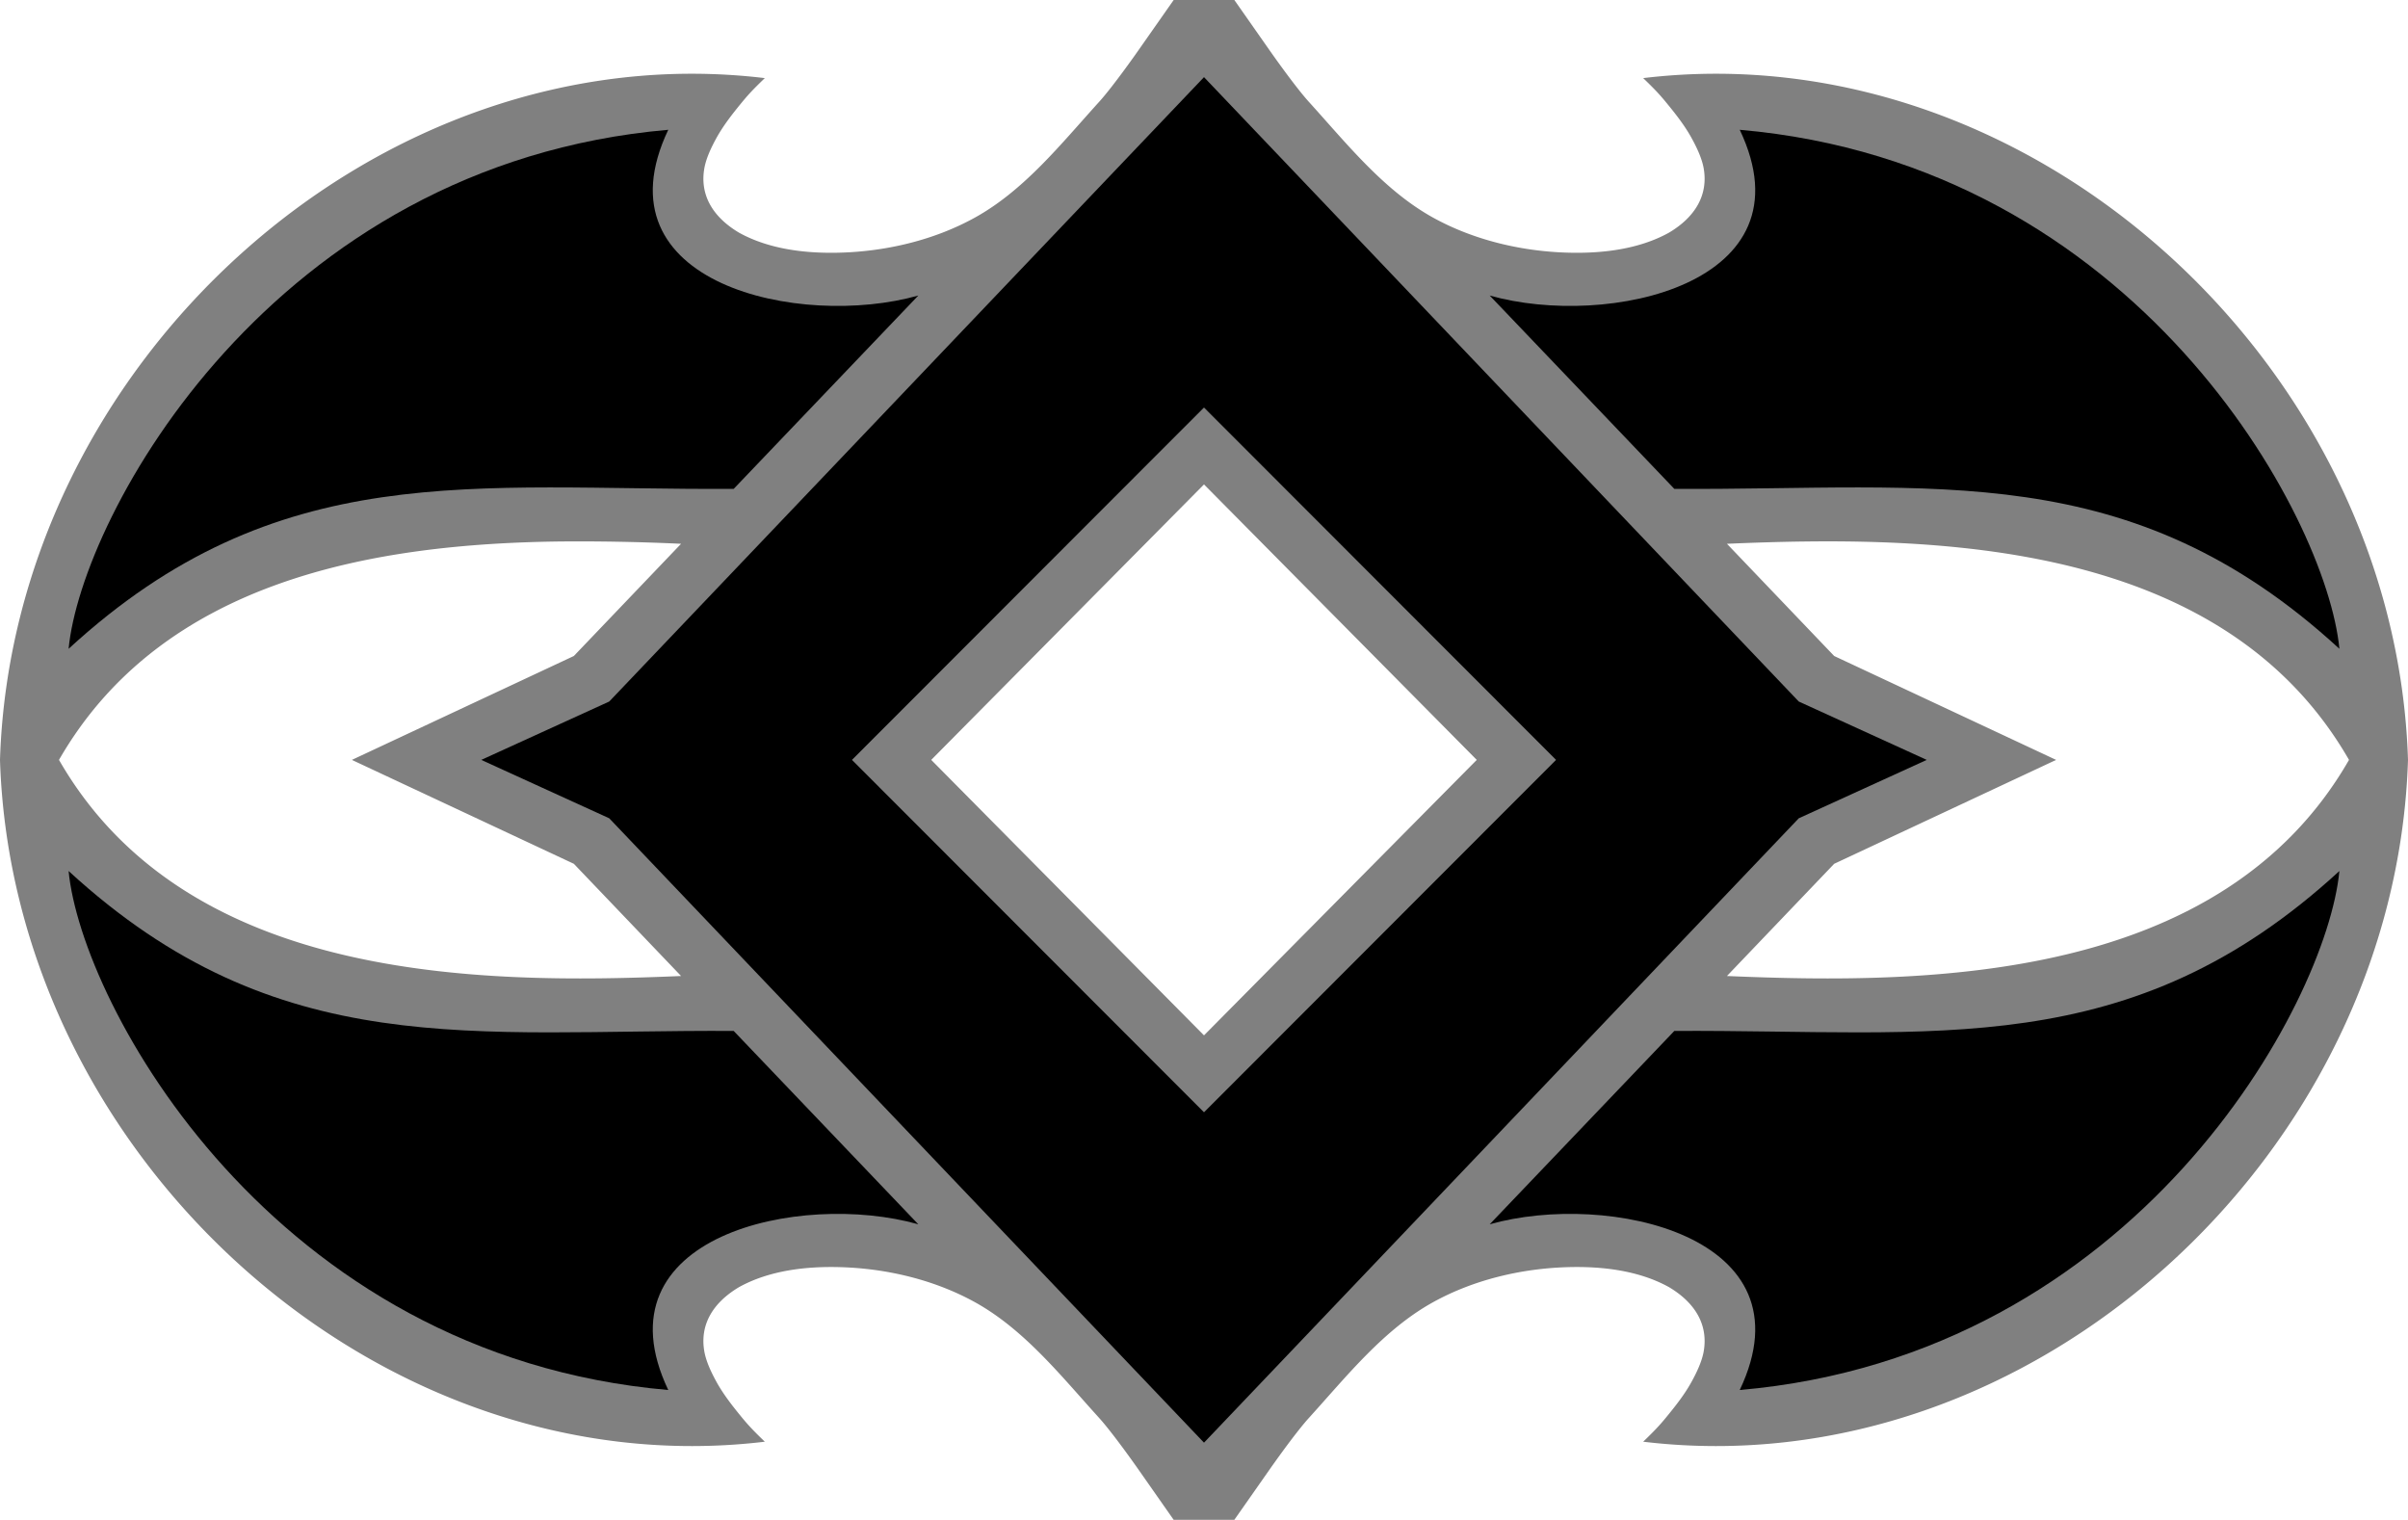 <svg xmlns="http://www.w3.org/2000/svg" width="379.035" height="239.215" viewBox="0 0 100.286 63.292"><path d="m48.88 0-1.465 2.09s-1.039 1.49-1.647 2.16c-1.59 1.752-3.124 3.694-5.199 4.83-1.677.92-3.642 1.384-5.554 1.441-1.437.044-2.975-.134-4.234-.83-1.098-.652-1.648-1.576-1.445-2.695.075-.407.276-.836.486-1.221.293-.538.676-1.025 1.064-1.498.298-.363.504-.578.966-1.024C15.698 1.313.519 15.175 0 31.646c.519 16.47 15.698 30.332 31.852 28.394-.462-.447-.668-.662-.966-1.024-.388-.474-.771-.96-1.064-1.499-.21-.385-.41-.814-.486-1.221-.203-1.118.347-2.042 1.445-2.695 1.259-.696 2.797-.873 4.234-.83 1.912.057 3.877.522 5.554 1.44 2.075 1.137 3.61 3.079 5.199 4.83.608.671 1.647 2.16 1.647 2.16l1.464 2.091h2.528l1.465-2.09s1.038-1.49 1.647-2.16c1.589-1.752 3.124-3.694 5.198-4.83 1.677-.92 3.642-1.383 5.553-1.441 1.438-.043 2.977.134 4.235.83 1.099.653 1.648 1.577 1.446 2.695-.076.407-.277.836-.487 1.221-.292.539-.676 1.025-1.065 1.499-.297.362-.503.577-.965 1.024 16.154 1.938 31.334-11.923 31.852-28.394-.518-16.47-15.698-30.332-31.852-28.393.462.446.668.661.965 1.024.389.473.773.96 1.065 1.498.21.385.411.814.487 1.221.202 1.119-.347 2.043-1.446 2.695-1.258.696-2.797.874-4.235.83-1.911-.057-3.876-.521-5.553-1.44-2.074-1.137-3.609-3.079-5.198-4.83-.609-.671-1.647-2.16-1.647-2.16L51.407 0h-1.264Zm1.263 20.174 11.36 11.472-11.36 11.472-11.36-11.472zm-26.85 2.376a91 91 0 0 1 5.072.096l-4.466 4.673-9.244 4.327 9.244 4.327 4.466 4.673c-8.448.36-20.592.25-25.908-9 4.32-7.516 13.146-8.998 20.836-9.096m51.949 0c8.056-.094 17.936 1.002 22.587 9.096-5.316 9.25-17.46 9.36-25.907 9l4.466-4.673 9.243-4.327-9.243-4.327-4.466-4.673c1.056-.045 2.169-.083 3.32-.096" style="display:inline;fill:gray;fill-opacity:1;stroke:none;stroke-width:.265;stroke-miterlimit:4;stroke-dasharray:none"/><path d="M27.831 5.405C11.318 6.84 3.386 21.478 2.857 27.019c8.715-8.007 16.865-6.6 27.699-6.66l7.69-8.052c-4.912 1.39-13.475-.47-10.415-6.902m44.624 0c3.06 6.432-5.503 8.292-10.414 6.902l7.69 8.052c10.834.06 18.983-1.347 27.698 6.66C96.9 21.478 88.97 6.84 72.455 5.405M2.857 36.273c.529 5.541 8.46 20.18 24.974 21.614-3.06-6.432 5.503-8.291 10.414-6.901l-7.69-8.053c-10.833-.06-18.983 1.348-27.698-6.66m94.572 0c-8.715 8.008-16.864 6.6-27.698 6.66l-7.69 8.053c4.911-1.39 13.474.47 10.414 6.901C88.969 56.452 96.9 41.814 97.429 36.273M50.143 3.213l-24.77 26.002-5.33 2.431 5.33 2.432 24.77 26.002 24.77-26.002 5.33-2.432-5.33-2.431zm0 13.758 14.662 14.675-14.662 14.675-14.661-14.675z" style="display:inline;fill:#000;fill-opacity:1;stroke:none;stroke-width:.265px;stroke-linecap:butt;stroke-linejoin:miter;stroke-opacity:1"/></svg>